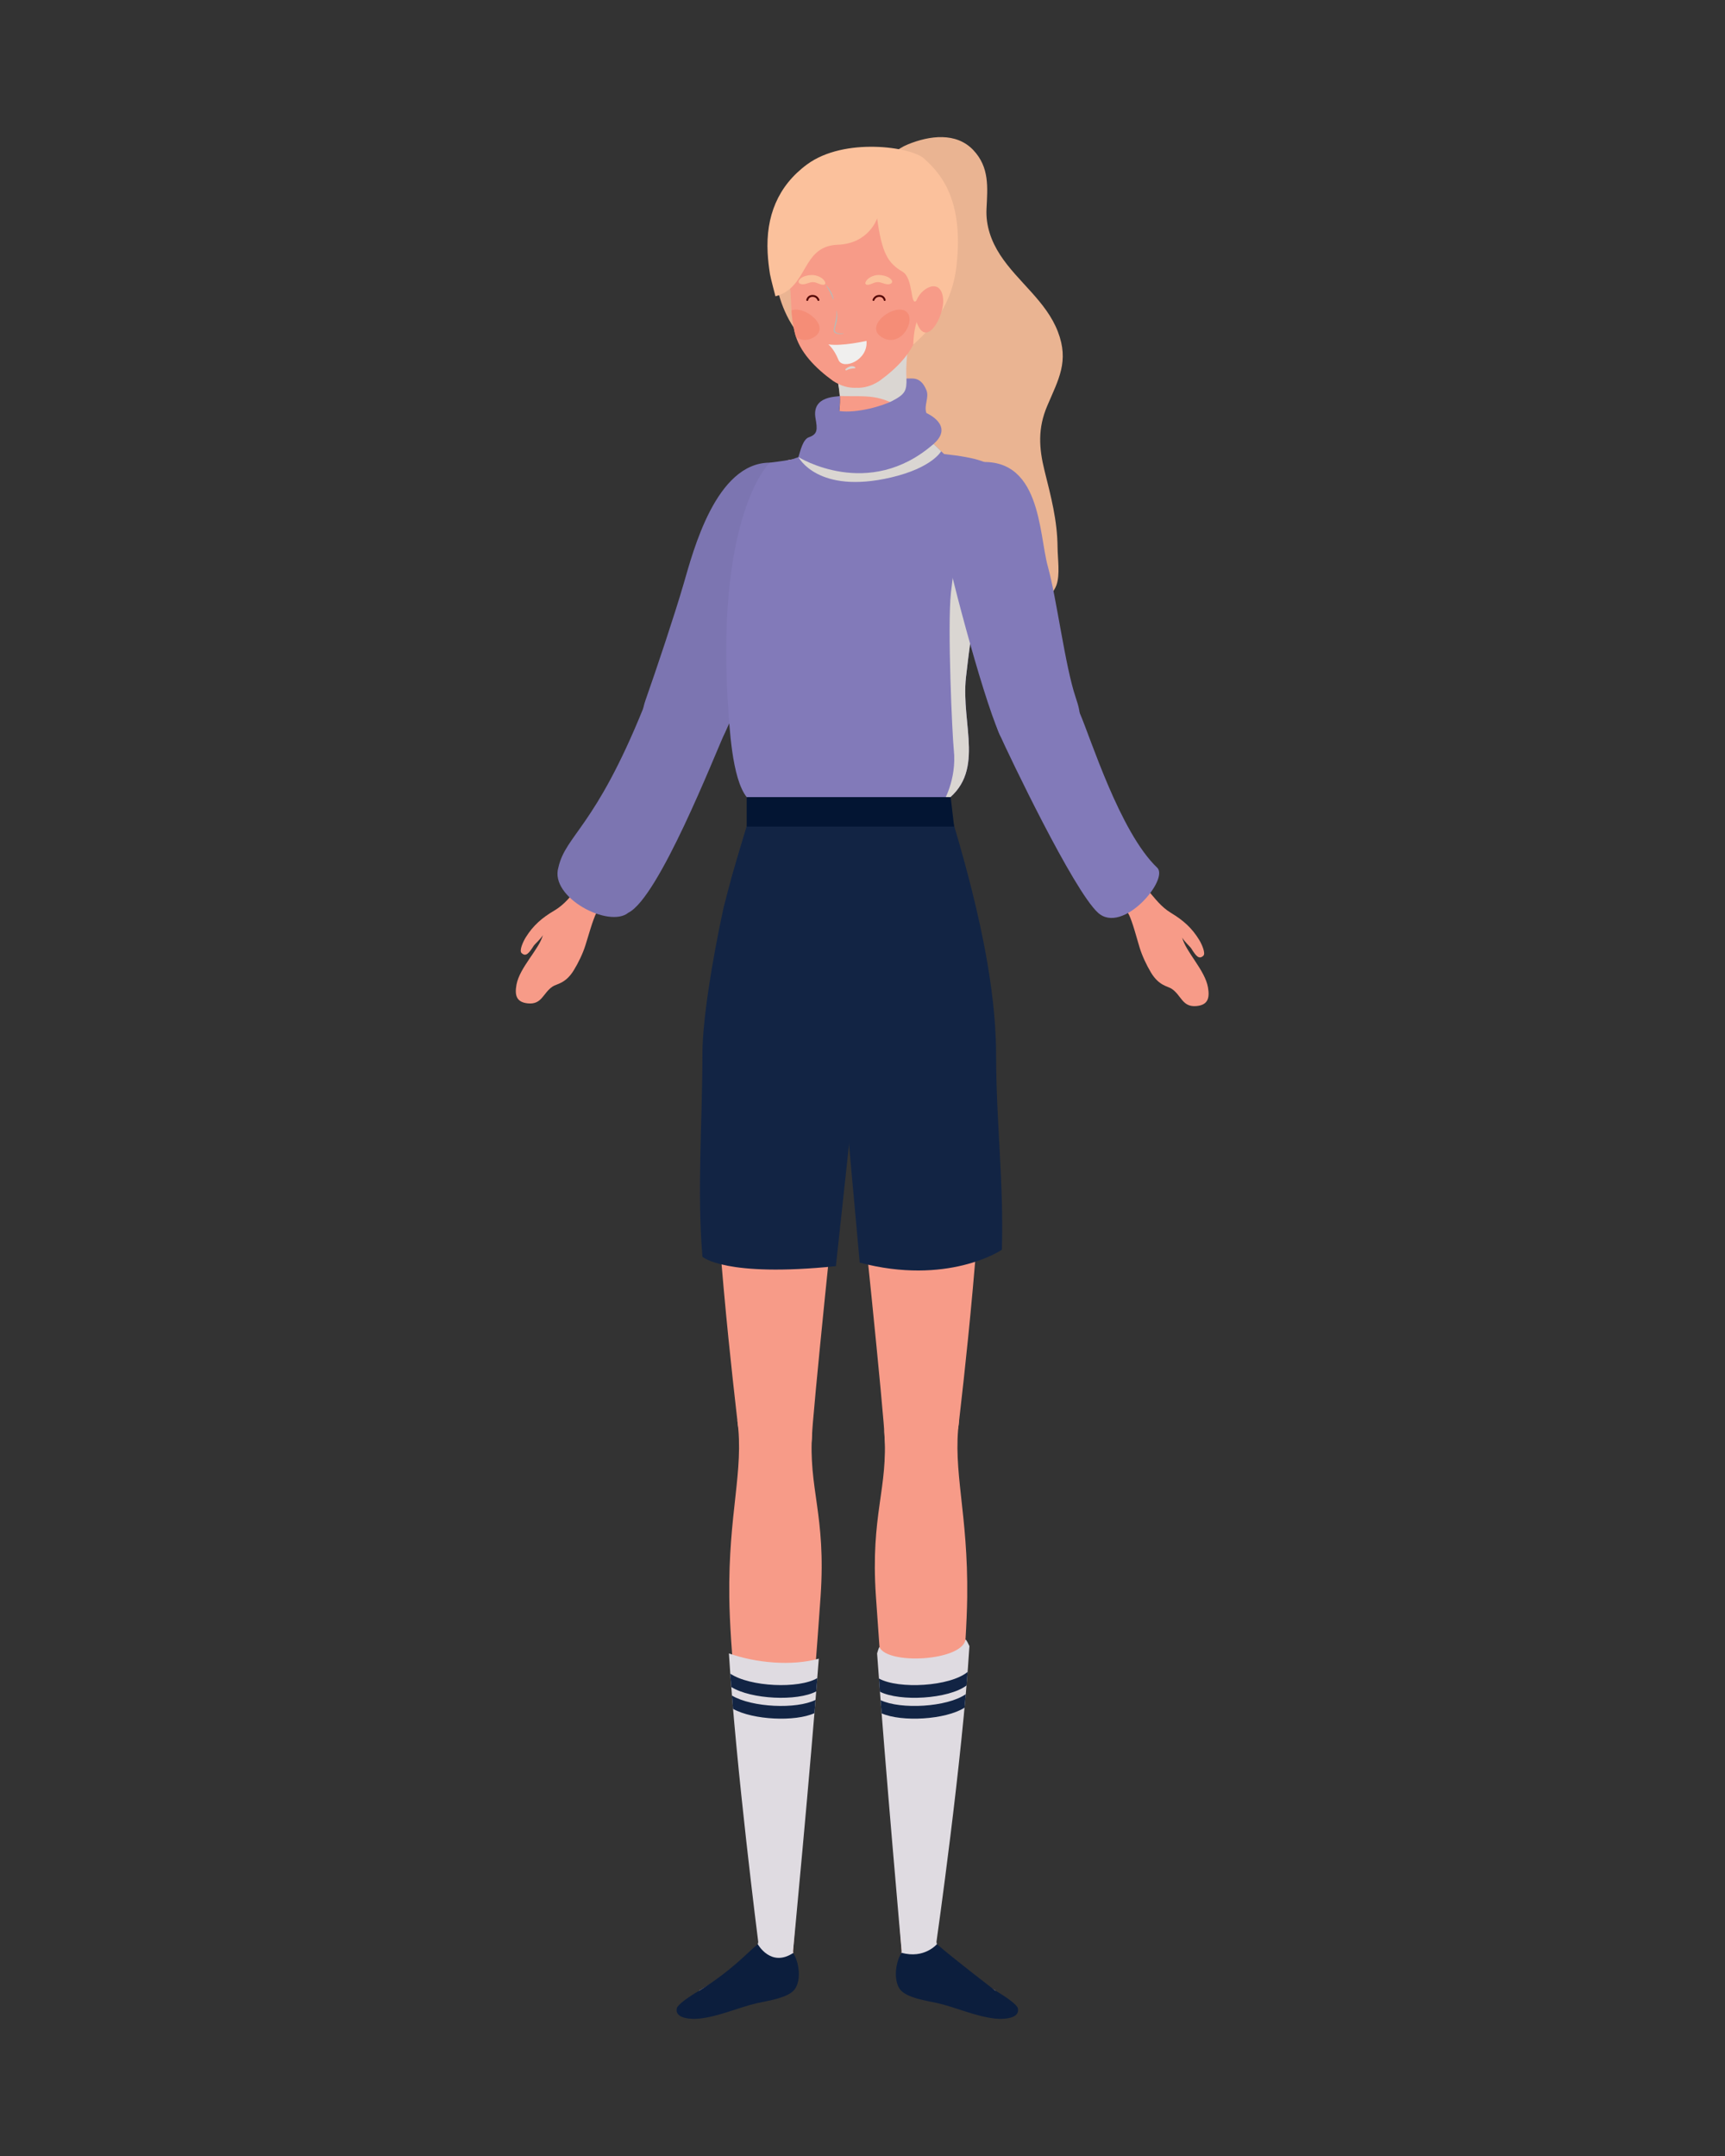 <?xml version="1.0" encoding="utf-8"?>
<!-- Generator: Adobe Illustrator 27.5.0, SVG Export Plug-In . SVG Version: 6.00 Build 0)  -->
<svg version="1.1" id="Capa_1" xmlns="http://www.w3.org/2000/svg" xmlns:xlink="http://www.w3.org/1999/xlink" x="0px" y="0px"
	 viewBox="0 0 1898 2372" style="enable-background:new 0 0 1898 2372;" xml:space="preserve">
<rect x="0" y="0" width="1898" height="2372" fill="#333333" stroke="none"/>
<g>
	<path style="fill:#F79B88;" d="M902.898,1755.945c6.133-90.281-13.781-118.261-9.249-180.84c-2.212-37.842-17.975-47.554-37.586-50
		c-25.231-3.157-44.716,37.645-44.716,37.645c7.403,55.362-10.083,101.54-8.911,194.464
		c1.345,106.909,38.135,381.475,38.135,381.475c-1.82,15.63-37.988,31.713-70.47,50.68c0,0-17.338,16.323-15.764,19.999
		c4.146,9.625,8.579,8.983,17.317,8.024c22.312-2.44,41.18-11.872,62.212-16.649c10.725-2.433,32.034-4.886,38.914-14.599
		c8.405-11.84,0.915-25.035-0.234-39.516C872.547,2146.628,896.82,1845.42,902.898,1755.945z"/>
	<path style="fill:#F79B88;" d="M1094.551,2189.369c-32.487-18.967-63.901-34.045-65.709-49.673c0,0,34.018-275.574,35.363-382.483
		c1.171-92.923-16.304-139.101-8.917-194.464c0,0-19.479-40.802-44.699-37.645c-19.621,2.446-35.385,12.158-37.597,50
		c4.543,62.579-15.372,90.559-9.244,180.84c6.139,90.289,28.342,390.684,28.342,390.684c-1.133,14.481-8.634,27.677-0.234,39.516
		c6.902,9.712,28.2,12.166,38.931,14.599c21.026,4.777,39.889,14.208,62.206,16.649c8.737,0.959,13.177,1.601,17.317-8.024
		C1111.895,2205.692,1094.551,2189.369,1094.551,2189.369z"/>
	<path style="fill:#DFDBE1;" d="M900.916,1824.628c-29.464,8.386-69.31,4.771-98.893-5.78
		c7.653,124.792,32.252,317.395,32.252,317.395c-1.819,15.636-31.691,34.159-64.173,53.126c0,0-17.338,16.323-15.764,19.999
		c4.146,9.625,8.579,8.983,17.317,8.024c22.312-2.44,41.18-11.872,62.212-16.649c10.725-2.433,32.034-4.886,38.914-14.599
		c8.405-11.84,0.915-25.035-0.234-39.516C872.547,2146.628,891.634,1947.252,900.916,1824.628z"/>
	<path style="fill:#DFDBE1;" d="M1094.551,2189.369c-32.487-18.967-62.365-37.49-64.179-53.126c0,0,28.674-201.057,36.273-325.424
		c0,0-3.96-8.699-4.32-6.896c-4.652,23.417-85.537,27.68-94.607,8.124c-0.469-1.016-2.658,6.801-2.658,6.801
		c8.748,122.376,27.029,327.78,27.029,327.78c-1.133,14.481-8.634,27.677-0.234,39.516c6.902,9.712,28.2,12.166,38.931,14.599
		c21.026,4.777,39.889,14.208,62.206,16.649c8.737,0.959,13.177,1.601,17.317-8.024
		C1111.895,2205.692,1094.551,2189.369,1094.551,2189.369z"/>
	<g>
		<path style="fill:#122444;" d="M1061.28,1878.557c0.468-4.99,0.909-9.949,1.345-14.86c-20.487,14.329-71.647,17.145-93.719,6.583
			c0.382,4.794,0.752,9.647,1.144,14.544C992.232,1894.523,1040.358,1891.87,1061.28,1878.557z"/>
		<path style="fill:#122444;" d="M967.099,1846.49c0.349,4.761,0.713,9.587,1.101,14.498c21.963,11.112,75.138,8.16,95.26-6.844
			c0.414-5.041,0.817-10.02,1.198-14.925C1045.266,1855.292,988.816,1858.482,967.099,1846.49z"/>
	</g>
	<g>
		<path style="fill:#122444;" d="M805.351,1865.242c0.393,4.84,0.801,9.718,1.215,14.645c22.138,12.254,68.367,14.353,89.567,4.704
			c0.403-4.922,0.807-9.789,1.199-14.607C876.409,1880.5,827.401,1878.342,805.351,1865.242z"/>
		<path style="fill:#122444;" d="M898.094,1860.639c0.403-4.949,0.795-9.81,1.16-14.604c-20.269,11.997-74.076,9.677-95.744-4.911
			c0.354,4.826,0.708,9.721,1.1,14.674C826.519,1869.496,877.374,1871.721,898.094,1860.639z"/>
	</g>
	<path style="fill:#0C1E3D;" d="M833.758,2138.689c-10.954,8.958-28.941,29.235-63.655,50.68
		c-13.699,8.108-24.594,16.055-25.444,19.961c-2.506,11.442,16.135,12.213,24.882,11.257c22.301-2.443,42.717-12.272,63.743-17.053
		c10.731-2.432,34.371-5.632,41.256-15.339c7.376-10.388,4.62-29.701-1.808-39.772
		C847.97,2164.674,833.758,2138.689,833.758,2138.689z"/>
	<path style="fill:#0C1E3D;" d="M1030.896,2138.689c16.897,14.925,63.655,50.68,63.655,50.68
		c13.705,8.108,24.588,16.055,25.443,19.961c2.511,11.442-16.135,12.213-24.877,11.257c-22.317-2.443-42.728-12.272-63.759-17.053
		c-10.736-2.432-34.366-5.632-41.251-15.339c-7.37-10.388-4.597-29.979,1.836-40.05
		C1016.935,2155.27,1030.896,2138.689,1030.896,2138.689z"/>
	<g>
		<g>
			<g>
				<path style="fill:#F79B88;" d="M811.953,1568.138c7.653,44.982,23.107,52.927,57.849,54.975
					c34.753,2.043,19.272-5.452,23.489-40.647c-0.311-17.276,28.488-294.721,30.765-311.989
					c16.962-128.73,24.294-214.038,24.294-214.038l-1.34-173.116l-117.724-0.006c-13.503,47.938-46.666,170.758-46.666,278.238
					C782.62,1327.712,809.23,1542.539,811.953,1568.138z"/>
			</g>
			<g>
				<path style="fill:#F79B88;" d="M1054.689,1568.138c-7.653,44.982-23.107,52.927-57.849,54.975
					c-34.753,2.043-19.272-5.452-23.482-40.647c0.305-17.276-28.489-294.721-30.771-311.989
					c-16.973-128.73-24.3-214.038-24.3-214.038l-110.419-89.142l21.419-83.979l208.059,0.006
					c13.515,47.932,46.677,170.752,46.677,278.233C1084.022,1327.712,1057.413,1542.539,1054.689,1568.138z"/>
			</g>
		</g>
	</g>
	<g>
		<path style="fill:#7C75B1;" d="M847.125,508.939c-59.461,0.032-84.425,97.224-94.993,133.521
			c-10.088,34.597-29.84,93.615-41.768,127.417c-7.381,20.901-1.58,29.287,21.739,44.079c35.815,22.712,59.499,5.414,65.437-7.83
			c20.786-46.312,100.936-184.577,109.912-227.563C917.192,531.868,847.125,508.939,847.125,508.939z"/>
		<path style="fill:#F79B88;" d="M763.331,789.674c-35.199-19.774-45.091,22.371-55.893,46.069
			c-14.68,32.171-65.448,134.368-72.469,142.089c-7.005,7.713-13.601,17.126-25.138,23.907c-13.335,7.83-23.09,16.197-31.256,29.259
			c-3.018,4.837-7.484,14.734-4.75,17.36c4.821,4.617,8.193,0.188,13.357-7.833c1.405-2.195,7.517-7.212,10.132-11.828
			c-4.02,15.451-25.531,35.461-29.023,54.477c-2.113,11.532-0.283,19.318,12.496,20.612c15.639,1.585,16.537-11.523,27.454-18.681
			c4.401-2.882,13.977-2.988,22.998-17.613c5.039-8.176,10.077-18.597,12.904-27.652c3.611-11.559,7.926-27.277,12.027-35.657
			c4.091-8.38,89.502-111.337,103.229-141.171C775.675,827.665,777.494,797.622,763.331,789.674z"/>
	</g>
	<path style="fill:#7C75B1;" d="M772.875,748.526c-35.2-19.773-55.19,6.128-64.952,30.278
		c-53.388,132.064-85.346,139.437-93.549,175.494c-9.832,33.043,55.839,67.202,77.033,49.727
		c33.603-16.685,94.911-173.516,106.133-197.901C813.816,770.783,787.037,756.474,772.875,748.526z"/>
	<path style="fill:#EAB492;" d="M1070.932,165.122c17.921,18.967,15.688,41.077,14.517,64.538
		c-0.943,18.537,5.147,35.693,15.192,51.046c19.25,29.414,50.419,50.547,63.334,84.159c12.578,32.759,0.73,52.339-11.739,81.691
		c-10.447,24.594-9.168,46.181-2.925,71.331c7.021,28.235,14.048,54.302,14.31,84.286c0.098,12.145,2.931,30.047-1.231,41.497
		c-5.273,14.511-23.87,25.806-36.67,32.424c-22.148,11.453-48.719,5.817-64.254-14.269c-20.558-26.596-13.357-64.383-37.585-88.955
		c-26.452-26.811-51.999-56.56-56.068-95.859c-2.647-25.716,7.163-50.615,4.287-76.426c-2.419-21.682-18.139-40.63-22.993-62.274
		c-6.041-26.936-7.985-51.481-2.478-79.262c3.028-15.255,5.42-29.548,11.603-44.228c10.022-23.858,15.121-45.612,40.962-56.1
		C1022.736,149.162,1052.069,145.161,1070.932,165.122z"/>
	<g>
		<path style="fill:#F79B88;" d="M1038.838,499.49c-5.371,0.003-59.886-39.987-35.281-139.932l-11.815-14.762
			c-28.162,7.04-95.222,6.864-82.808,35.006c48.855,110.782-35.015,125.906-39.296,125.906c-19.348,0-15.83,92.683,60.742,92.683
			c76.582,0,99.132-69.764,103.806-79.91C1039.513,506.907,1038.838,499.49,1038.838,499.49z"/>
		<path style="fill:#DAD6D2;" d="M1006.874,460.189c-9.375-22.518-14.457-55.422-3.318-100.631l-9.783-12.223
			c-30.15,5.194-60.61,11.137-86.109,23.81c-0.495,2.549-0.169,5.406,1.27,8.658c9.652,21.892,13.759,40.355,15.088,55.771
			c11.924,0.664,25.612-0.49,37.967,1.484C980.101,439.94,996.089,450.88,1006.874,460.189z"/>
	</g>
	<path style="fill:#827AB9;" d="M1038.838,499.49c35.32,3.805,55.893,9.448,60.496,23.192c5.208,15.516-20.394,78.354-36.463,222.2
		c-5.905,52.876,22.944,106.291-25.526,138.442c0,0-136.93,32.953-208.059-0.006c-21.419-9.927-25.558-68.863-27.628-97.774
		c-14.925-207.735,39.34-271.219,45.468-276.606c0,0,13.177-1.514,22.513-3.23c5.752-1.057,35.777-11.565,47.967-34.116
		l89.269-11.404C1007.473,471.593,1038.838,499.49,1038.838,499.49z"/>
	<path style="fill:#DAD6D2;" d="M1062.871,744.882c11.652-104.324,28.303-166.01,34.6-197.971
		c-5.283,0.626-10.502,1.607-15.578,3.233c-0.011,0.006-0.011,0.008-0.022,0.013c-24.943,30.303-31.463,63.819-35.565,101.854
		c-4.026,37.359,1.449,157.115,3.159,172.977c3.53,32.898-12.12,58.336-12.12,58.336
		C1085.814,851.173,1056.966,797.758,1062.871,744.882z"/>
	<path style="fill:#827AB9;" d="M1072.485,508.939c73.172-9.448,70.306,77.886,80.465,114.303
		c9.669,34.712,19.022,109.831,30.553,143.769c7.136,20.988,8.509,33.56-14.991,48.085c-36.082,22.292-63.04,5.744-68.819-7.566
		c-20.242-46.556-56.389-185.881-64.865-228.968C1025.618,531.754,1072.485,508.939,1072.485,508.939z"/>
	<path style="fill:#F79B88;" d="M1137.579,790.477c35.445-19.356,44.824,22.906,55.348,46.726
		c14.304,32.339,63.862,135.13,70.781,142.933c6.923,7.8,13.411,17.286,24.872,24.204c13.236,7.986,22.895,16.464,30.896,29.627
		c2.964,4.867,7.31,14.825,4.543,17.415c-4.864,4.557-8.193,0.087-13.259-7.991c-1.383-2.214-7.441-7.299-9.99-11.943
		c3.829,15.491,25.101,35.758,28.369,54.807c1.983,11.561,0.066,19.329-12.724,20.468c-15.66,1.403-16.407-11.72-27.236-19
		c-4.358-2.936-13.934-3.159-22.791-17.888c-4.946-8.236-9.848-18.714-12.583-27.805c-3.476-11.595-7.593-27.367-11.603-35.793
		c-3.998-8.427-88.167-112.383-101.557-142.378C1124.788,828.322,1123.334,798.253,1137.579,790.477z"/>
	<path style="fill:#827AB9;" d="M1273.229,954.502c-41.104-39.091-73.635-143.928-85.139-169.96
		c-10.524-23.82-24.882-48.389-60.333-29.038c-14.26,7.773-43.909,16.491-28.063,52.026
		c10.306,23.101,81.304,171.836,108.377,196.495C1235.131,1028.684,1286.716,967.333,1273.229,954.502z"/>
	<path style="fill:#EAB492;" d="M929.535,231.834c-9.037,0.199-18.052,1.057-26.849,2.432c-14.549,2.277-45.255,4.387-46.676,23.197
		l-2.125,27.601c-5.954,15.374,6.874,100.353,75.65,114.082V231.834z"/>
	<g>
		<path style="fill:#F79B88;" d="M1010.916,265.614c-15.721-37.065-46.432-41.676-46.432-41.676
			c-6.242-1.446-12.496-2.557-18.673-3.29v-0.686c-1.231,0.074-2.478,0.207-3.71,0.321c-1.236-0.114-2.478-0.248-3.709-0.321v0.686
			c-6.177,0.733-12.43,1.844-18.672,3.29c0,0-30.711,4.611-46.437,41.676c-10.023,23.641-4.854,34.601-3.459,56.849
			c1.324,21.19,0.621,25.436,4.456,42.663c4.875,21.96,23.346,40.186,42.286,53.894c8.77,5.757,17.338,7.95,25.536,7.571
			c8.193,0.379,16.761-1.814,25.542-7.571c18.934-13.708,37.4-31.934,42.286-53.894c3.819-17.227,3.127-21.473,4.451-42.663
			C1015.775,300.215,1020.944,289.255,1010.916,265.614z"/>
	</g>
	<path style="fill:#FBC19C;" d="M1016.951,174.628c-14.097-13.187-87.993-23.919-128.934,6.226
		c-32.269,23.752-45.473,57.364-43.392,97.164c0.414,7.855,1.318,15.679,2.549,23.439c0.708,4.415,6.047,24.48,6.047,24.48
		c36.545-9.53,28.063-55.278,68.525-56.697c34.361-1.207,43.349-29.011,43.349-29.011c5.344,38.351,11.673,49.019,28.009,58.723
		c12.158,7.223,8.378,39.233,15.301,31.626c8.192-9.021,4.603,9.775,4.603,9.775s-6.711,13.158-2.544,9.818
		c-5.365,9.838-5.594,28.9-5.594,28.9c25.487-22.483,42.912-48.717,47.325-84.828
		C1061.809,215.291,1030.918,187.676,1016.951,174.628z"/>
	<g>
		<path style="fill:#F79B88;" d="M1007.702,332.786c3.715-15.089,26.942-28.742,29.916-5.017
			c2.456,19.542-20.068,59.9-30.145,23.003L1007.702,332.786z"/>
	</g>
	<path style="fill:#DAD6D2;" d="M878.528,502.83c0,0,20.874,41.385,101.927,22.39c45.299-10.616,55.054-28.788,55.054-28.788
		l-8.301-8.053L878.528,502.83z"/>
	<path style="fill:#827AB9;" d="M923.505,452.182c0.321-3.693,0.937-13.907,0.67-16.608c-2.43,1.239-31.343-0.826-26.865,24.615
		c2.2,12.502,2.386,17.434-7.43,20.888c-6.34,2.228-9.26,14.645-11.352,21.753c0,0,77.044,48.218,148.68-14.451
		c23.45-20.52-7.915-34.026-7.915-34.026c-2.985-8.367,3.356-17.099,0-25.191c-6.591-15.892-16.091-12.308-21.887-12.768
		c0.24,13.424-1.373,17.181-15.535,24.61C971.544,446.43,943.382,454.805,923.505,452.182z"/>
	<g>
		<path style="fill:#122444;" d="M919.72,1392.867l26.222-242.886l2.408-93.542l-1.34-173.116l-117.724-0.006
			c-6.711,23.843-20.7,65.628-33.065,114.832c-12.931,59.445-23.346,125.126-23.346,161.078c0,73.934-6.09,151.036,0,223.284
			C772.875,1382.513,797.556,1405.418,919.72,1392.867z"/>
		<path style="fill:#122444;" d="M919.131,1094.456c0,0,20.492,223.461,26.811,294.517c95.881,25.411,155.026-12.967,156.388-14.236
			c2.239-73.509-6.319-140.929-6.319-213.877c0-107.481-40.832-232.675-54.341-280.613l-212.384,3.072l-24.937,84.175
			L919.131,1094.456z"/>
	</g>
	<polygon style="fill:#031533;" points="1049.819,909.326 821.584,909.326 821.584,876.878 1046.023,876.878 	"/>
	<g>
		<g>
			<g>
				
					<path style="fill:none;stroke:#540806;stroke-width:2.123;stroke-linecap:round;stroke-linejoin:round;stroke-miterlimit:10;" d="
					M900.513,329.991c0,0-1.406-4.491-6.439-4.491c-5.044,0-5.861,4.491-5.861,4.491"/>
			</g>
			<g>
				
					<path style="fill:none;stroke:#540806;stroke-width:2.123;stroke-linecap:round;stroke-linejoin:round;stroke-miterlimit:10;" d="
					M961.085,329.991c0,0,1.394-4.491,6.427-4.491c5.044,0,5.872,4.491,5.872,4.491"/>
			</g>
			<g>
				<g>
					<path style="fill:#FBC19C;" d="M954.031,313.322c4.323,0.147,7.626-3.203,12.152-3.014c4.534,0.19,9.153,3.785,13.543,1.965
						c1.536-0.637,2.367-2.155,1.52-3.737c-2.405-4.493-10.279-6.12-15.064-6.014c-5.131,0.114-12.409,3.23-13.979,8.402
						C951.836,312.138,952.832,313.281,954.031,313.322L954.031,313.322z"/>
				</g>
			</g>
			<g>
				<g>
					<path style="fill:#FBC19C;" d="M908.043,310.924c-1.49-4.925-8.037-7.815-12.881-8.294c-5.007-0.495-13.616,1.161-16.15,5.906
						c-0.845,1.583-0.017,3.099,1.52,3.737c3.938,1.634,8.383-1.151,12.385-1.819c5.08-0.848,8.548,3.028,13.299,2.867
						C907.416,313.281,908.41,312.138,908.043,310.924L908.043,310.924z"/>
				</g>
			</g>
		</g>
		<path style="fill:#F58D77;" d="M995.805,341.913c-13.716-7.408-46.219,17.67-24.698,29.581
			C992.624,383.403,1009.532,349.323,995.805,341.913z"/>
		<path style="fill:#F58D77;" d="M870.94,341.466c0.452,7.56,1.106,13.242,3.426,23.681c0.441,1.991,1.04,3.949,1.7,5.886
			c5.12,3.331,11.597,4.322,18.585,0.46C915.661,359.858,885.162,335.681,870.94,341.466z"/>
		<g>
			<g>
				<g>
					<path style="fill:#BDB7B2;" d="M908.369,313.142c1.322,2.535,2.949,4.879,4.332,7.384c1.547,2.802,2.574,5.749,3.798,8.689
						c0.114,0.274,0.595,0.277,0.567-0.077c-0.464-5.941-4.564-11.909-8.641-16.04C908.396,313.069,908.351,313.107,908.369,313.142
						L908.369,313.142z"/>
				</g>
			</g>
			<g>
				<g>
					<path style="fill:#BDB7B2;" d="M920.291,342.046c0.67,7.553-2.117,13.813-2.995,21.081c-0.576,4.77,7.769,4.999,10.674,3.88
						c0.255-0.098,0.159-0.495-0.115-0.418c-2.211,0.623-9.341,0.456-9.23-3.462c0.067-2.346,0.921-4.732,1.514-6.982
						c1.261-4.785,1.442-9.286,0.506-14.147C920.607,341.799,920.273,341.843,920.291,342.046L920.291,342.046z"/>
				</g>
			</g>
		</g>
		<g>
			<path style="fill:#F0EFEE;" d="M911.38,378.849c15.383,2.296,42.003-3.884,42.003-3.884
				c2.064,21.611-26.157,32.544-30.858,20.882C917.54,383.507,911.38,378.849,911.38,378.849z"/>
		</g>
		<g>
			<g>
				<g>
					<path style="fill:#DAD6D2;" d="M931.406,407.347c2.949-1.641,5.829-1.968,9.115-2.191c0.698-0.047,0.876-0.855,0.339-1.252
						c-3.359-2.48-7.817-0.344-10.495,2.095C929.628,406.672,930.572,407.811,931.406,407.347L931.406,407.347z"/>
				</g>
			</g>
		</g>
	</g>
</g>
</svg>
